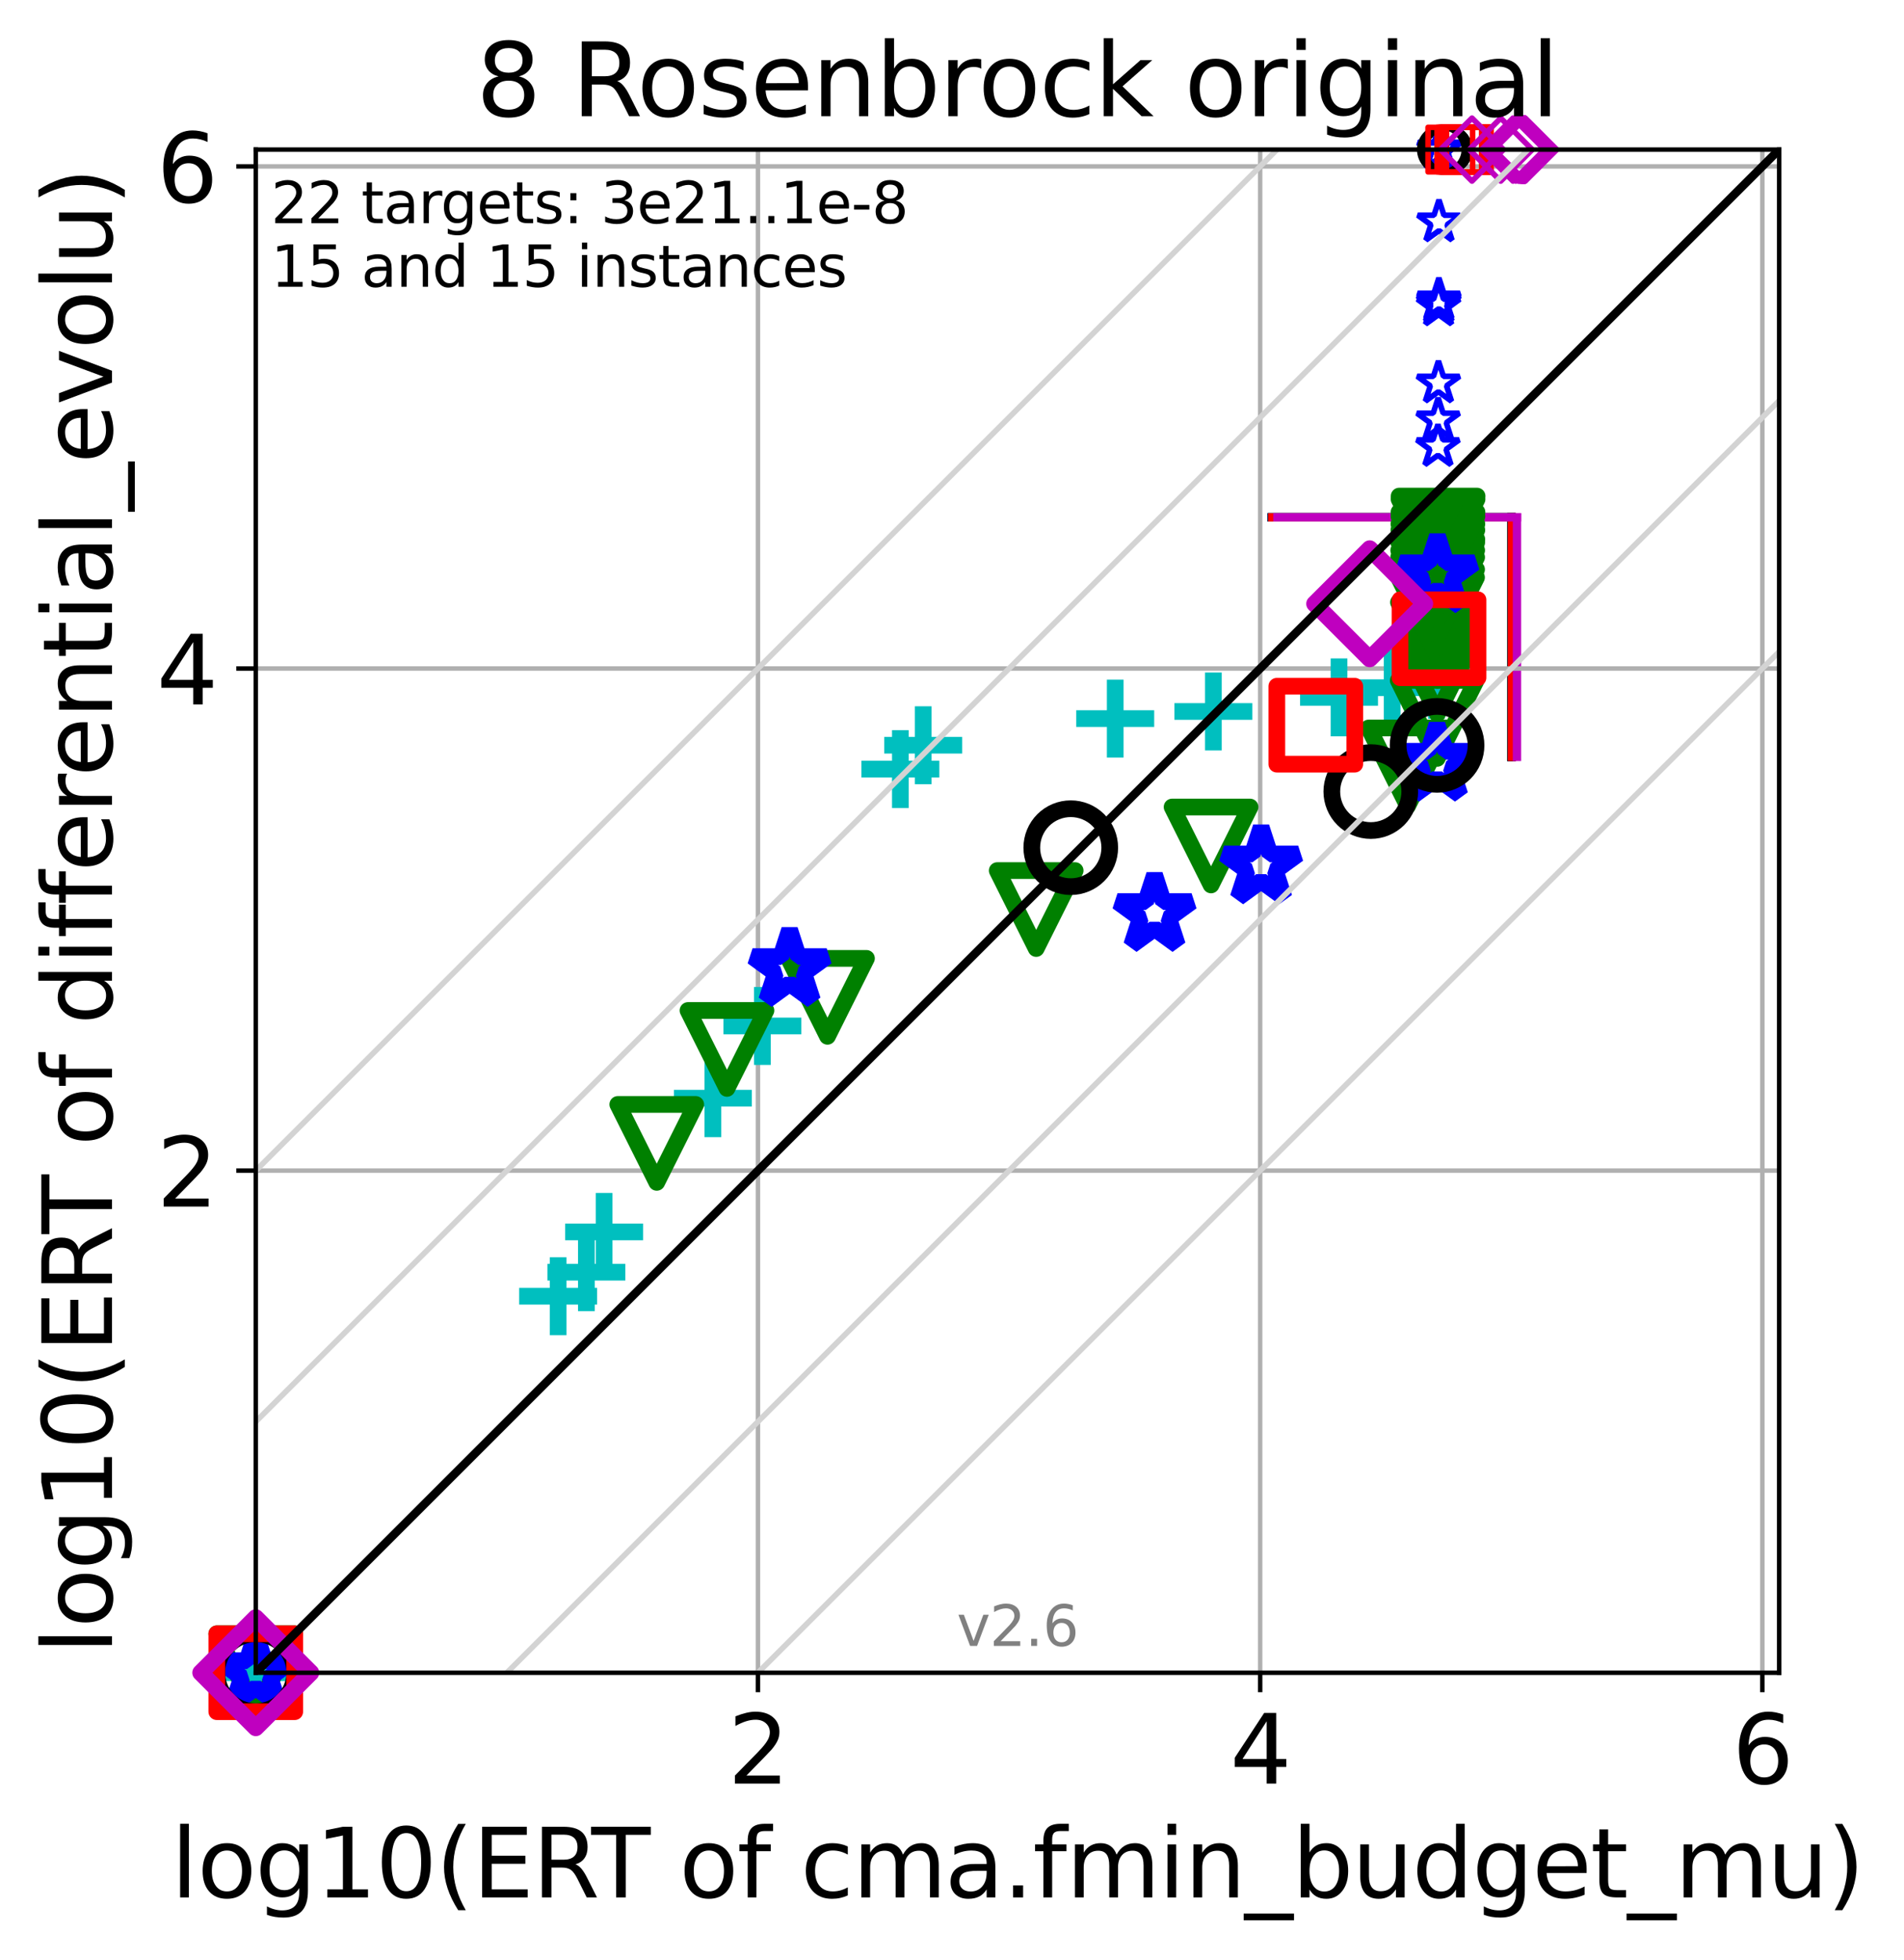<?xml version="1.0" encoding="utf-8" standalone="no"?>
<!DOCTYPE svg PUBLIC "-//W3C//DTD SVG 1.1//EN"
  "http://www.w3.org/Graphics/SVG/1.1/DTD/svg11.dtd">
<svg height="352.096pt" version="1.1" viewBox="0 0 342.006 352.096" width="342.006pt" xmlns="http://www.w3.org/2000/svg" xmlns:xlink="http://www.w3.org/1999/xlink">
 <defs>
  <style type="text/css">*{stroke-linecap:butt;stroke-linejoin:round;}</style>
 </defs>
 <g id="figure_1">
  <g id="patch_1">
   <path d="M 0 352.096 
L 342.006 352.096 
L 342.006 0 
L 0 0 
z
" style="fill:#ffffff;"/>
  </g>
  <g id="axes_1">
   <g id="patch_2">
    <path d="M 45.942 300.517 
L 319.582 300.517 
L 319.582 26.877 
L 45.942 26.877 
z
" style="fill:#ffffff;"/>
   </g>
   <g id="line2d_1">
    <path clip-path="url(#p2a860cf074)" d="M 271.465 135.978 
L 271.465 92.938 
" style="fill:none;stroke:#00bfbf;stroke-linecap:square;stroke-width:1.5;"/>
   </g>
   <g id="line2d_2">
    <path clip-path="url(#p2a860cf074)" d="M 228.425 92.938 
L 271.465 92.938 
" style="fill:none;stroke:#00bfbf;stroke-linecap:square;stroke-width:1.5;"/>
   </g>
   <g id="line2d_3">
    <path clip-path="url(#p2a860cf074)" d="M 271.466 135.978 
L 271.466 92.938 
" style="fill:none;stroke:#008000;stroke-linecap:square;stroke-width:1.5;"/>
   </g>
   <g id="line2d_4">
    <path clip-path="url(#p2a860cf074)" d="M 228.426 92.938 
L 271.466 92.938 
" style="fill:none;stroke:#008000;stroke-linecap:square;stroke-width:1.5;"/>
   </g>
   <g id="line2d_5">
    <path clip-path="url(#p2a860cf074)" d="M 271.482 135.978 
L 271.482 92.938 
" style="fill:none;stroke:#0000ff;stroke-linecap:square;stroke-width:1.5;"/>
   </g>
   <g id="line2d_6">
    <path clip-path="url(#p2a860cf074)" d="M 228.442 92.938 
L 271.482 92.938 
" style="fill:none;stroke:#0000ff;stroke-linecap:square;stroke-width:1.5;"/>
   </g>
   <g id="line2d_7">
    <path clip-path="url(#p2a860cf074)" d="M 271.497 135.978 
L 271.497 92.938 
" style="fill:none;stroke:#000000;stroke-linecap:square;stroke-width:1.5;"/>
   </g>
   <g id="line2d_8">
    <path clip-path="url(#p2a860cf074)" d="M 228.457 92.938 
L 271.497 92.938 
" style="fill:none;stroke:#000000;stroke-linecap:square;stroke-width:1.5;"/>
   </g>
   <g id="line2d_9">
    <path clip-path="url(#p2a860cf074)" d="M 271.584 135.978 
L 271.584 92.938 
" style="fill:none;stroke:#ff0000;stroke-linecap:square;stroke-width:1.5;"/>
   </g>
   <g id="line2d_10">
    <path clip-path="url(#p2a860cf074)" d="M 228.544 92.938 
L 271.584 92.938 
" style="fill:none;stroke:#ff0000;stroke-linecap:square;stroke-width:1.5;"/>
   </g>
   <g id="line2d_11">
    <path clip-path="url(#p2a860cf074)" d="M 272.488 135.978 
L 272.488 92.938 
" style="fill:none;stroke:#bf00bf;stroke-linecap:square;stroke-width:1.5;"/>
   </g>
   <g id="line2d_12">
    <path clip-path="url(#p2a860cf074)" d="M 229.448 92.938 
L 272.488 92.938 
" style="fill:none;stroke:#bf00bf;stroke-linecap:square;stroke-width:1.5;"/>
   </g>
   <g id="matplotlib.axis_1">
    <g id="xtick_1">
     <g id="line2d_13">
      <path clip-path="url(#p2a860cf074)" d="M 136.149 300.517 
L 136.149 26.877 
" style="fill:none;stroke:#b0b0b0;stroke-linecap:square;stroke-width:0.8;"/>
     </g>
     <g id="line2d_14">
      <defs>
       <path d="M 0 0 
L 0 3.5 
" id="m1153ff13cf" style="stroke:#000000;stroke-width:0.8;"/>
      </defs>
      <g>
       <use style="stroke:#000000;stroke-width:0.8;" x="136.149" xlink:href="#m1153ff13cf" y="300.517"/>
      </g>
     </g>
     <g id="text_1">
      <!-- 2 -->
      <g transform="translate(130.741 320.435)scale(0.17 -0.17)">
       <defs>
        <path d="M 1228 531 
L 3431 531 
L 3431 0 
L 469 0 
L 469 531 
Q 828 903 1448 1529 
Q 2069 2156 2228 2338 
Q 2531 2678 2651 2914 
Q 2772 3150 2772 3378 
Q 2772 3750 2511 3984 
Q 2250 4219 1831 4219 
Q 1534 4219 1204 4116 
Q 875 4013 500 3803 
L 500 4441 
Q 881 4594 1212 4672 
Q 1544 4750 1819 4750 
Q 2544 4750 2975 4387 
Q 3406 4025 3406 3419 
Q 3406 3131 3298 2873 
Q 3191 2616 2906 2266 
Q 2828 2175 2409 1742 
Q 1991 1309 1228 531 
z
" id="DejaVuSans-32" transform="scale(0.016)"/>
       </defs>
       <use xlink:href="#DejaVuSans-32"/>
      </g>
     </g>
    </g>
    <g id="xtick_2">
     <g id="line2d_15">
      <path clip-path="url(#p2a860cf074)" d="M 226.356 300.517 
L 226.356 26.877 
" style="fill:none;stroke:#b0b0b0;stroke-linecap:square;stroke-width:0.8;"/>
     </g>
     <g id="line2d_16">
      <g>
       <use style="stroke:#000000;stroke-width:0.8;" x="226.356" xlink:href="#m1153ff13cf" y="300.517"/>
      </g>
     </g>
     <g id="text_2">
      <!-- 4 -->
      <g transform="translate(220.948 320.435)scale(0.17 -0.17)">
       <defs>
        <path d="M 2419 4116 
L 825 1625 
L 2419 1625 
L 2419 4116 
z
M 2253 4666 
L 3047 4666 
L 3047 1625 
L 3713 1625 
L 3713 1100 
L 3047 1100 
L 3047 0 
L 2419 0 
L 2419 1100 
L 313 1100 
L 313 1709 
L 2253 4666 
z
" id="DejaVuSans-34" transform="scale(0.016)"/>
       </defs>
       <use xlink:href="#DejaVuSans-34"/>
      </g>
     </g>
    </g>
    <g id="xtick_3">
     <g id="line2d_17">
      <path clip-path="url(#p2a860cf074)" d="M 316.564 300.517 
L 316.564 26.877 
" style="fill:none;stroke:#b0b0b0;stroke-linecap:square;stroke-width:0.8;"/>
     </g>
     <g id="line2d_18">
      <g>
       <use style="stroke:#000000;stroke-width:0.8;" x="316.564" xlink:href="#m1153ff13cf" y="300.517"/>
      </g>
     </g>
     <g id="text_3">
      <!-- 6 -->
      <g transform="translate(311.156 320.435)scale(0.17 -0.17)">
       <defs>
        <path d="M 2113 2584 
Q 1688 2584 1439 2293 
Q 1191 2003 1191 1497 
Q 1191 994 1439 701 
Q 1688 409 2113 409 
Q 2538 409 2786 701 
Q 3034 994 3034 1497 
Q 3034 2003 2786 2293 
Q 2538 2584 2113 2584 
z
M 3366 4563 
L 3366 3988 
Q 3128 4100 2886 4159 
Q 2644 4219 2406 4219 
Q 1781 4219 1451 3797 
Q 1122 3375 1075 2522 
Q 1259 2794 1537 2939 
Q 1816 3084 2150 3084 
Q 2853 3084 3261 2657 
Q 3669 2231 3669 1497 
Q 3669 778 3244 343 
Q 2819 -91 2113 -91 
Q 1303 -91 875 529 
Q 447 1150 447 2328 
Q 447 3434 972 4092 
Q 1497 4750 2381 4750 
Q 2619 4750 2861 4703 
Q 3103 4656 3366 4563 
z
" id="DejaVuSans-36" transform="scale(0.016)"/>
       </defs>
       <use xlink:href="#DejaVuSans-36"/>
      </g>
     </g>
    </g>
    <g id="text_4">
     <!-- log10(ERT of cma.fmin_budget_mu) -->
     <g transform="translate(30.718 340.887)scale(0.17 -0.17)">
      <defs>
       <path d="M 603 4863 
L 1178 4863 
L 1178 0 
L 603 0 
L 603 4863 
z
" id="DejaVuSans-6c" transform="scale(0.016)"/>
       <path d="M 1959 3097 
Q 1497 3097 1228 2736 
Q 959 2375 959 1747 
Q 959 1119 1226 758 
Q 1494 397 1959 397 
Q 2419 397 2687 759 
Q 2956 1122 2956 1747 
Q 2956 2369 2687 2733 
Q 2419 3097 1959 3097 
z
M 1959 3584 
Q 2709 3584 3137 3096 
Q 3566 2609 3566 1747 
Q 3566 888 3137 398 
Q 2709 -91 1959 -91 
Q 1206 -91 779 398 
Q 353 888 353 1747 
Q 353 2609 779 3096 
Q 1206 3584 1959 3584 
z
" id="DejaVuSans-6f" transform="scale(0.016)"/>
       <path d="M 2906 1791 
Q 2906 2416 2648 2759 
Q 2391 3103 1925 3103 
Q 1463 3103 1205 2759 
Q 947 2416 947 1791 
Q 947 1169 1205 825 
Q 1463 481 1925 481 
Q 2391 481 2648 825 
Q 2906 1169 2906 1791 
z
M 3481 434 
Q 3481 -459 3084 -895 
Q 2688 -1331 1869 -1331 
Q 1566 -1331 1297 -1286 
Q 1028 -1241 775 -1147 
L 775 -588 
Q 1028 -725 1275 -790 
Q 1522 -856 1778 -856 
Q 2344 -856 2625 -561 
Q 2906 -266 2906 331 
L 2906 616 
Q 2728 306 2450 153 
Q 2172 0 1784 0 
Q 1141 0 747 490 
Q 353 981 353 1791 
Q 353 2603 747 3093 
Q 1141 3584 1784 3584 
Q 2172 3584 2450 3431 
Q 2728 3278 2906 2969 
L 2906 3500 
L 3481 3500 
L 3481 434 
z
" id="DejaVuSans-67" transform="scale(0.016)"/>
       <path d="M 794 531 
L 1825 531 
L 1825 4091 
L 703 3866 
L 703 4441 
L 1819 4666 
L 2450 4666 
L 2450 531 
L 3481 531 
L 3481 0 
L 794 0 
L 794 531 
z
" id="DejaVuSans-31" transform="scale(0.016)"/>
       <path d="M 2034 4250 
Q 1547 4250 1301 3770 
Q 1056 3291 1056 2328 
Q 1056 1369 1301 889 
Q 1547 409 2034 409 
Q 2525 409 2770 889 
Q 3016 1369 3016 2328 
Q 3016 3291 2770 3770 
Q 2525 4250 2034 4250 
z
M 2034 4750 
Q 2819 4750 3233 4129 
Q 3647 3509 3647 2328 
Q 3647 1150 3233 529 
Q 2819 -91 2034 -91 
Q 1250 -91 836 529 
Q 422 1150 422 2328 
Q 422 3509 836 4129 
Q 1250 4750 2034 4750 
z
" id="DejaVuSans-30" transform="scale(0.016)"/>
       <path d="M 1984 4856 
Q 1566 4138 1362 3434 
Q 1159 2731 1159 2009 
Q 1159 1288 1364 580 
Q 1569 -128 1984 -844 
L 1484 -844 
Q 1016 -109 783 600 
Q 550 1309 550 2009 
Q 550 2706 781 3412 
Q 1013 4119 1484 4856 
L 1984 4856 
z
" id="DejaVuSans-28" transform="scale(0.016)"/>
       <path d="M 628 4666 
L 3578 4666 
L 3578 4134 
L 1259 4134 
L 1259 2753 
L 3481 2753 
L 3481 2222 
L 1259 2222 
L 1259 531 
L 3634 531 
L 3634 0 
L 628 0 
L 628 4666 
z
" id="DejaVuSans-45" transform="scale(0.016)"/>
       <path d="M 2841 2188 
Q 3044 2119 3236 1894 
Q 3428 1669 3622 1275 
L 4263 0 
L 3584 0 
L 2988 1197 
Q 2756 1666 2539 1819 
Q 2322 1972 1947 1972 
L 1259 1972 
L 1259 0 
L 628 0 
L 628 4666 
L 2053 4666 
Q 2853 4666 3247 4331 
Q 3641 3997 3641 3322 
Q 3641 2881 3436 2590 
Q 3231 2300 2841 2188 
z
M 1259 4147 
L 1259 2491 
L 2053 2491 
Q 2509 2491 2742 2702 
Q 2975 2913 2975 3322 
Q 2975 3731 2742 3939 
Q 2509 4147 2053 4147 
L 1259 4147 
z
" id="DejaVuSans-52" transform="scale(0.016)"/>
       <path d="M -19 4666 
L 3928 4666 
L 3928 4134 
L 2272 4134 
L 2272 0 
L 1638 0 
L 1638 4134 
L -19 4134 
L -19 4666 
z
" id="DejaVuSans-54" transform="scale(0.016)"/>
       <path id="DejaVuSans-20" transform="scale(0.016)"/>
       <path d="M 2375 4863 
L 2375 4384 
L 1825 4384 
Q 1516 4384 1395 4259 
Q 1275 4134 1275 3809 
L 1275 3500 
L 2222 3500 
L 2222 3053 
L 1275 3053 
L 1275 0 
L 697 0 
L 697 3053 
L 147 3053 
L 147 3500 
L 697 3500 
L 697 3744 
Q 697 4328 969 4595 
Q 1241 4863 1831 4863 
L 2375 4863 
z
" id="DejaVuSans-66" transform="scale(0.016)"/>
       <path d="M 3122 3366 
L 3122 2828 
Q 2878 2963 2633 3030 
Q 2388 3097 2138 3097 
Q 1578 3097 1268 2742 
Q 959 2388 959 1747 
Q 959 1106 1268 751 
Q 1578 397 2138 397 
Q 2388 397 2633 464 
Q 2878 531 3122 666 
L 3122 134 
Q 2881 22 2623 -34 
Q 2366 -91 2075 -91 
Q 1284 -91 818 406 
Q 353 903 353 1747 
Q 353 2603 823 3093 
Q 1294 3584 2113 3584 
Q 2378 3584 2631 3529 
Q 2884 3475 3122 3366 
z
" id="DejaVuSans-63" transform="scale(0.016)"/>
       <path d="M 3328 2828 
Q 3544 3216 3844 3400 
Q 4144 3584 4550 3584 
Q 5097 3584 5394 3201 
Q 5691 2819 5691 2113 
L 5691 0 
L 5113 0 
L 5113 2094 
Q 5113 2597 4934 2840 
Q 4756 3084 4391 3084 
Q 3944 3084 3684 2787 
Q 3425 2491 3425 1978 
L 3425 0 
L 2847 0 
L 2847 2094 
Q 2847 2600 2669 2842 
Q 2491 3084 2119 3084 
Q 1678 3084 1418 2786 
Q 1159 2488 1159 1978 
L 1159 0 
L 581 0 
L 581 3500 
L 1159 3500 
L 1159 2956 
Q 1356 3278 1631 3431 
Q 1906 3584 2284 3584 
Q 2666 3584 2933 3390 
Q 3200 3197 3328 2828 
z
" id="DejaVuSans-6d" transform="scale(0.016)"/>
       <path d="M 2194 1759 
Q 1497 1759 1228 1600 
Q 959 1441 959 1056 
Q 959 750 1161 570 
Q 1363 391 1709 391 
Q 2188 391 2477 730 
Q 2766 1069 2766 1631 
L 2766 1759 
L 2194 1759 
z
M 3341 1997 
L 3341 0 
L 2766 0 
L 2766 531 
Q 2569 213 2275 61 
Q 1981 -91 1556 -91 
Q 1019 -91 701 211 
Q 384 513 384 1019 
Q 384 1609 779 1909 
Q 1175 2209 1959 2209 
L 2766 2209 
L 2766 2266 
Q 2766 2663 2505 2880 
Q 2244 3097 1772 3097 
Q 1472 3097 1187 3025 
Q 903 2953 641 2809 
L 641 3341 
Q 956 3463 1253 3523 
Q 1550 3584 1831 3584 
Q 2591 3584 2966 3190 
Q 3341 2797 3341 1997 
z
" id="DejaVuSans-61" transform="scale(0.016)"/>
       <path d="M 684 794 
L 1344 794 
L 1344 0 
L 684 0 
L 684 794 
z
" id="DejaVuSans-2e" transform="scale(0.016)"/>
       <path d="M 603 3500 
L 1178 3500 
L 1178 0 
L 603 0 
L 603 3500 
z
M 603 4863 
L 1178 4863 
L 1178 4134 
L 603 4134 
L 603 4863 
z
" id="DejaVuSans-69" transform="scale(0.016)"/>
       <path d="M 3513 2113 
L 3513 0 
L 2938 0 
L 2938 2094 
Q 2938 2591 2744 2837 
Q 2550 3084 2163 3084 
Q 1697 3084 1428 2787 
Q 1159 2491 1159 1978 
L 1159 0 
L 581 0 
L 581 3500 
L 1159 3500 
L 1159 2956 
Q 1366 3272 1645 3428 
Q 1925 3584 2291 3584 
Q 2894 3584 3203 3211 
Q 3513 2838 3513 2113 
z
" id="DejaVuSans-6e" transform="scale(0.016)"/>
       <path d="M 3263 -1063 
L 3263 -1509 
L -63 -1509 
L -63 -1063 
L 3263 -1063 
z
" id="DejaVuSans-5f" transform="scale(0.016)"/>
       <path d="M 3116 1747 
Q 3116 2381 2855 2742 
Q 2594 3103 2138 3103 
Q 1681 3103 1420 2742 
Q 1159 2381 1159 1747 
Q 1159 1113 1420 752 
Q 1681 391 2138 391 
Q 2594 391 2855 752 
Q 3116 1113 3116 1747 
z
M 1159 2969 
Q 1341 3281 1617 3432 
Q 1894 3584 2278 3584 
Q 2916 3584 3314 3078 
Q 3713 2572 3713 1747 
Q 3713 922 3314 415 
Q 2916 -91 2278 -91 
Q 1894 -91 1617 61 
Q 1341 213 1159 525 
L 1159 0 
L 581 0 
L 581 4863 
L 1159 4863 
L 1159 2969 
z
" id="DejaVuSans-62" transform="scale(0.016)"/>
       <path d="M 544 1381 
L 544 3500 
L 1119 3500 
L 1119 1403 
Q 1119 906 1312 657 
Q 1506 409 1894 409 
Q 2359 409 2629 706 
Q 2900 1003 2900 1516 
L 2900 3500 
L 3475 3500 
L 3475 0 
L 2900 0 
L 2900 538 
Q 2691 219 2414 64 
Q 2138 -91 1772 -91 
Q 1169 -91 856 284 
Q 544 659 544 1381 
z
M 1991 3584 
L 1991 3584 
z
" id="DejaVuSans-75" transform="scale(0.016)"/>
       <path d="M 2906 2969 
L 2906 4863 
L 3481 4863 
L 3481 0 
L 2906 0 
L 2906 525 
Q 2725 213 2448 61 
Q 2172 -91 1784 -91 
Q 1150 -91 751 415 
Q 353 922 353 1747 
Q 353 2572 751 3078 
Q 1150 3584 1784 3584 
Q 2172 3584 2448 3432 
Q 2725 3281 2906 2969 
z
M 947 1747 
Q 947 1113 1208 752 
Q 1469 391 1925 391 
Q 2381 391 2643 752 
Q 2906 1113 2906 1747 
Q 2906 2381 2643 2742 
Q 2381 3103 1925 3103 
Q 1469 3103 1208 2742 
Q 947 2381 947 1747 
z
" id="DejaVuSans-64" transform="scale(0.016)"/>
       <path d="M 3597 1894 
L 3597 1613 
L 953 1613 
Q 991 1019 1311 708 
Q 1631 397 2203 397 
Q 2534 397 2845 478 
Q 3156 559 3463 722 
L 3463 178 
Q 3153 47 2828 -22 
Q 2503 -91 2169 -91 
Q 1331 -91 842 396 
Q 353 884 353 1716 
Q 353 2575 817 3079 
Q 1281 3584 2069 3584 
Q 2775 3584 3186 3129 
Q 3597 2675 3597 1894 
z
M 3022 2063 
Q 3016 2534 2758 2815 
Q 2500 3097 2075 3097 
Q 1594 3097 1305 2825 
Q 1016 2553 972 2059 
L 3022 2063 
z
" id="DejaVuSans-65" transform="scale(0.016)"/>
       <path d="M 1172 4494 
L 1172 3500 
L 2356 3500 
L 2356 3053 
L 1172 3053 
L 1172 1153 
Q 1172 725 1289 603 
Q 1406 481 1766 481 
L 2356 481 
L 2356 0 
L 1766 0 
Q 1100 0 847 248 
Q 594 497 594 1153 
L 594 3053 
L 172 3053 
L 172 3500 
L 594 3500 
L 594 4494 
L 1172 4494 
z
" id="DejaVuSans-74" transform="scale(0.016)"/>
       <path d="M 513 4856 
L 1013 4856 
Q 1481 4119 1714 3412 
Q 1947 2706 1947 2009 
Q 1947 1309 1714 600 
Q 1481 -109 1013 -844 
L 513 -844 
Q 928 -128 1133 580 
Q 1338 1288 1338 2009 
Q 1338 2731 1133 3434 
Q 928 4138 513 4856 
z
" id="DejaVuSans-29" transform="scale(0.016)"/>
      </defs>
      <use xlink:href="#DejaVuSans-6c"/>
      <use x="27.783" xlink:href="#DejaVuSans-6f"/>
      <use x="88.965" xlink:href="#DejaVuSans-67"/>
      <use x="152.441" xlink:href="#DejaVuSans-31"/>
      <use x="216.064" xlink:href="#DejaVuSans-30"/>
      <use x="279.688" xlink:href="#DejaVuSans-28"/>
      <use x="318.701" xlink:href="#DejaVuSans-45"/>
      <use x="381.885" xlink:href="#DejaVuSans-52"/>
      <use x="444.117" xlink:href="#DejaVuSans-54"/>
      <use x="505.201" xlink:href="#DejaVuSans-20"/>
      <use x="536.988" xlink:href="#DejaVuSans-6f"/>
      <use x="598.17" xlink:href="#DejaVuSans-66"/>
      <use x="633.375" xlink:href="#DejaVuSans-20"/>
      <use x="665.162" xlink:href="#DejaVuSans-63"/>
      <use x="720.143" xlink:href="#DejaVuSans-6d"/>
      <use x="817.555" xlink:href="#DejaVuSans-61"/>
      <use x="878.834" xlink:href="#DejaVuSans-2e"/>
      <use x="910.621" xlink:href="#DejaVuSans-66"/>
      <use x="945.826" xlink:href="#DejaVuSans-6d"/>
      <use x="1043.238" xlink:href="#DejaVuSans-69"/>
      <use x="1071.021" xlink:href="#DejaVuSans-6e"/>
      <use x="1134.4" xlink:href="#DejaVuSans-5f"/>
      <use x="1184.4" xlink:href="#DejaVuSans-62"/>
      <use x="1247.877" xlink:href="#DejaVuSans-75"/>
      <use x="1311.256" xlink:href="#DejaVuSans-64"/>
      <use x="1374.732" xlink:href="#DejaVuSans-67"/>
      <use x="1438.209" xlink:href="#DejaVuSans-65"/>
      <use x="1499.732" xlink:href="#DejaVuSans-74"/>
      <use x="1538.941" xlink:href="#DejaVuSans-5f"/>
      <use x="1588.941" xlink:href="#DejaVuSans-6d"/>
      <use x="1686.354" xlink:href="#DejaVuSans-75"/>
      <use x="1749.732" xlink:href="#DejaVuSans-29"/>
     </g>
    </g>
   </g>
   <g id="matplotlib.axis_2">
    <g id="ytick_1">
     <g id="line2d_19">
      <path clip-path="url(#p2a860cf074)" d="M 45.942 210.31 
L 319.582 210.31 
" style="fill:none;stroke:#b0b0b0;stroke-linecap:square;stroke-width:0.8;"/>
     </g>
     <g id="line2d_20">
      <defs>
       <path d="M 0 0 
L -3.5 0 
" id="ma1b14aa715" style="stroke:#000000;stroke-width:0.8;"/>
      </defs>
      <g>
       <use style="stroke:#000000;stroke-width:0.8;" x="45.942" xlink:href="#ma1b14aa715" y="210.31"/>
      </g>
     </g>
     <g id="text_5">
      <!-- 2 -->
      <g transform="translate(28.126 216.769)scale(0.17 -0.17)">
       <use xlink:href="#DejaVuSans-32"/>
      </g>
     </g>
    </g>
    <g id="ytick_2">
     <g id="line2d_21">
      <path clip-path="url(#p2a860cf074)" d="M 45.942 120.103 
L 319.582 120.103 
" style="fill:none;stroke:#b0b0b0;stroke-linecap:square;stroke-width:0.8;"/>
     </g>
     <g id="line2d_22">
      <g>
       <use style="stroke:#000000;stroke-width:0.8;" x="45.942" xlink:href="#ma1b14aa715" y="120.103"/>
      </g>
     </g>
     <g id="text_6">
      <!-- 4 -->
      <g transform="translate(28.126 126.561)scale(0.17 -0.17)">
       <use xlink:href="#DejaVuSans-34"/>
      </g>
     </g>
    </g>
    <g id="ytick_3">
     <g id="line2d_23">
      <path clip-path="url(#p2a860cf074)" d="M 45.942 29.895 
L 319.582 29.895 
" style="fill:none;stroke:#b0b0b0;stroke-linecap:square;stroke-width:0.8;"/>
     </g>
     <g id="line2d_24">
      <g>
       <use style="stroke:#000000;stroke-width:0.8;" x="45.942" xlink:href="#ma1b14aa715" y="29.895"/>
      </g>
     </g>
     <g id="text_7">
      <!-- 6 -->
      <g transform="translate(28.126 36.354)scale(0.17 -0.17)">
       <use xlink:href="#DejaVuSans-36"/>
      </g>
     </g>
    </g>
    <g id="text_8">
     <!-- log10(ERT of differential_evolu) -->
     <g transform="translate(20.117 297.17)rotate(-90)scale(0.17 -0.17)">
      <defs>
       <path d="M 2631 2963 
Q 2534 3019 2420 3045 
Q 2306 3072 2169 3072 
Q 1681 3072 1420 2755 
Q 1159 2438 1159 1844 
L 1159 0 
L 581 0 
L 581 3500 
L 1159 3500 
L 1159 2956 
Q 1341 3275 1631 3429 
Q 1922 3584 2338 3584 
Q 2397 3584 2469 3576 
Q 2541 3569 2628 3553 
L 2631 2963 
z
" id="DejaVuSans-72" transform="scale(0.016)"/>
       <path d="M 191 3500 
L 800 3500 
L 1894 563 
L 2988 3500 
L 3597 3500 
L 2284 0 
L 1503 0 
L 191 3500 
z
" id="DejaVuSans-76" transform="scale(0.016)"/>
      </defs>
      <use xlink:href="#DejaVuSans-6c"/>
      <use x="27.783" xlink:href="#DejaVuSans-6f"/>
      <use x="88.965" xlink:href="#DejaVuSans-67"/>
      <use x="152.441" xlink:href="#DejaVuSans-31"/>
      <use x="216.064" xlink:href="#DejaVuSans-30"/>
      <use x="279.688" xlink:href="#DejaVuSans-28"/>
      <use x="318.701" xlink:href="#DejaVuSans-45"/>
      <use x="381.885" xlink:href="#DejaVuSans-52"/>
      <use x="444.117" xlink:href="#DejaVuSans-54"/>
      <use x="505.201" xlink:href="#DejaVuSans-20"/>
      <use x="536.988" xlink:href="#DejaVuSans-6f"/>
      <use x="598.17" xlink:href="#DejaVuSans-66"/>
      <use x="633.375" xlink:href="#DejaVuSans-20"/>
      <use x="665.162" xlink:href="#DejaVuSans-64"/>
      <use x="728.639" xlink:href="#DejaVuSans-69"/>
      <use x="756.422" xlink:href="#DejaVuSans-66"/>
      <use x="791.627" xlink:href="#DejaVuSans-66"/>
      <use x="826.832" xlink:href="#DejaVuSans-65"/>
      <use x="888.355" xlink:href="#DejaVuSans-72"/>
      <use x="927.219" xlink:href="#DejaVuSans-65"/>
      <use x="988.742" xlink:href="#DejaVuSans-6e"/>
      <use x="1052.121" xlink:href="#DejaVuSans-74"/>
      <use x="1091.33" xlink:href="#DejaVuSans-69"/>
      <use x="1119.113" xlink:href="#DejaVuSans-61"/>
      <use x="1180.393" xlink:href="#DejaVuSans-6c"/>
      <use x="1208.176" xlink:href="#DejaVuSans-5f"/>
      <use x="1258.176" xlink:href="#DejaVuSans-65"/>
      <use x="1319.699" xlink:href="#DejaVuSans-76"/>
      <use x="1378.879" xlink:href="#DejaVuSans-6f"/>
      <use x="1440.061" xlink:href="#DejaVuSans-6c"/>
      <use x="1467.844" xlink:href="#DejaVuSans-75"/>
      <use x="1531.223" xlink:href="#DejaVuSans-29"/>
     </g>
    </g>
   </g>
   <g id="line2d_25">
    <defs>
     <path d="M -7 0 
L 7 0 
M 0 7 
L 0 -7 
" id="m7556151321" style="stroke:#00bfbf;stroke-width:3;"/>
    </defs>
    <g>
     <use style="fill-opacity:0;stroke:#00bfbf;stroke-width:3;" x="45.942" xlink:href="#m7556151321" y="300.517"/>
     <use style="fill-opacity:0;stroke:#00bfbf;stroke-width:3;" x="100.252" xlink:href="#m7556151321" y="232.876"/>
     <use style="fill-opacity:0;stroke:#00bfbf;stroke-width:3;" x="105.328" xlink:href="#m7556151321" y="228.555"/>
     <use style="fill-opacity:0;stroke:#00bfbf;stroke-width:3;" x="108.518" xlink:href="#m7556151321" y="221.321"/>
     <use style="fill-opacity:0;stroke:#00bfbf;stroke-width:3;" x="128.049" xlink:href="#m7556151321" y="197.302"/>
     <use style="fill-opacity:0;stroke:#00bfbf;stroke-width:3;" x="136.943" xlink:href="#m7556151321" y="184.325"/>
     <use style="fill-opacity:0;stroke:#00bfbf;stroke-width:3;" x="161.731" xlink:href="#m7556151321" y="138.177"/>
     <use style="fill-opacity:0;stroke:#00bfbf;stroke-width:3;" x="165.834" xlink:href="#m7556151321" y="133.884"/>
     <use style="fill-opacity:0;stroke:#00bfbf;stroke-width:3;" x="200.322" xlink:href="#m7556151321" y="129.097"/>
     <use style="fill-opacity:0;stroke:#00bfbf;stroke-width:3;" x="217.955" xlink:href="#m7556151321" y="127.825"/>
     <use style="fill-opacity:0;stroke:#00bfbf;stroke-width:3;" x="240.523" xlink:href="#m7556151321" y="125.285"/>
     <use style="fill-opacity:0;stroke:#00bfbf;stroke-width:3;" x="250.06" xlink:href="#m7556151321" y="123.558"/>
     <use style="fill-opacity:0;stroke:#00bfbf;stroke-width:3;" x="258.037" xlink:href="#m7556151321" y="122.141"/>
     <use style="fill-opacity:0;stroke:#00bfbf;stroke-width:3;" x="258.045" xlink:href="#m7556151321" y="121.311"/>
     <use style="fill-opacity:0;stroke:#00bfbf;stroke-width:3;" x="258.053" xlink:href="#m7556151321" y="120.469"/>
     <use style="fill-opacity:0;stroke:#00bfbf;stroke-width:3;" x="258.057" xlink:href="#m7556151321" y="119.82"/>
     <use style="fill-opacity:0;stroke:#00bfbf;stroke-width:3;" x="258.067" xlink:href="#m7556151321" y="118.581"/>
     <use style="fill-opacity:0;stroke:#00bfbf;stroke-width:3;" x="258.071" xlink:href="#m7556151321" y="118.261"/>
     <use style="fill-opacity:0;stroke:#00bfbf;stroke-width:3;" x="258.079" xlink:href="#m7556151321" y="117.039"/>
     <use style="fill-opacity:0;stroke:#00bfbf;stroke-width:3;" x="258.084" xlink:href="#m7556151321" y="116.708"/>
     <use style="fill-opacity:0;stroke:#00bfbf;stroke-width:3;" x="258.087" xlink:href="#m7556151321" y="116.173"/>
     <use style="fill-opacity:0;stroke:#00bfbf;stroke-width:3;" x="258.092" xlink:href="#m7556151321" y="114.947"/>
    </g>
   </g>
   <g id="line2d_26">
    <defs>
     <path d="M -0 7 
L 7 -7 
L -7 -7 
z
" id="m458ef53fdd" style="stroke:#008000;stroke-linejoin:miter;stroke-width:3;"/>
    </defs>
    <g>
     <use style="fill-opacity:0;stroke:#008000;stroke-linejoin:miter;stroke-width:3;" x="45.942" xlink:href="#m458ef53fdd" y="300.517"/>
     <use style="fill-opacity:0;stroke:#008000;stroke-linejoin:miter;stroke-width:3;" x="117.971" xlink:href="#m458ef53fdd" y="205.423"/>
     <use style="fill-opacity:0;stroke:#008000;stroke-linejoin:miter;stroke-width:3;" x="130.583" xlink:href="#m458ef53fdd" y="188.543"/>
     <use style="fill-opacity:0;stroke:#008000;stroke-linejoin:miter;stroke-width:3;" x="148.639" xlink:href="#m458ef53fdd" y="179.182"/>
     <use style="fill-opacity:0;stroke:#008000;stroke-linejoin:miter;stroke-width:3;" x="186.126" xlink:href="#m458ef53fdd" y="163.409"/>
     <use style="fill-opacity:0;stroke:#008000;stroke-linejoin:miter;stroke-width:3;" x="217.537" xlink:href="#m458ef53fdd" y="151.988"/>
     <use style="fill-opacity:0;stroke:#008000;stroke-linejoin:miter;stroke-width:3;" x="252.85" xlink:href="#m458ef53fdd" y="137.787"/>
     <use style="fill-opacity:0;stroke:#008000;stroke-linejoin:miter;stroke-width:3;" x="258.159" xlink:href="#m458ef53fdd" y="129.249"/>
     <use style="fill-opacity:0;stroke:#008000;stroke-linejoin:miter;stroke-width:3;" x="258.189" xlink:href="#m458ef53fdd" y="121.254"/>
     <use style="fill-opacity:0;stroke:#008000;stroke-linejoin:miter;stroke-width:3;" x="258.203" xlink:href="#m458ef53fdd" y="115.214"/>
     <use style="fill-opacity:0;stroke:#008000;stroke-linejoin:miter;stroke-width:3;" x="258.218" xlink:href="#m458ef53fdd" y="110.745"/>
     <use style="fill-opacity:0;stroke:#008000;stroke-linejoin:miter;stroke-width:3;" x="258.229" xlink:href="#m458ef53fdd" y="109.305"/>
     <use style="fill-opacity:0;stroke:#008000;stroke-linejoin:miter;stroke-width:3;" x="258.238" xlink:href="#m458ef53fdd" y="107.125"/>
     <use style="fill-opacity:0;stroke:#008000;stroke-linejoin:miter;stroke-width:3;" x="258.246" xlink:href="#m458ef53fdd" y="105.866"/>
     <use style="fill-opacity:0;stroke:#008000;stroke-linejoin:miter;stroke-width:3;" x="258.254" xlink:href="#m458ef53fdd" y="104.462"/>
     <use style="fill-opacity:0;stroke:#008000;stroke-linejoin:miter;stroke-width:3;" x="258.27" xlink:href="#m458ef53fdd" y="103.873"/>
     <use style="fill-opacity:0;stroke:#008000;stroke-linejoin:miter;stroke-width:3;" x="258.276" xlink:href="#m458ef53fdd" y="102.239"/>
     <use style="fill-opacity:0;stroke:#008000;stroke-linejoin:miter;stroke-width:3;" x="258.282" xlink:href="#m458ef53fdd" y="101.135"/>
     <use style="fill-opacity:0;stroke:#008000;stroke-linejoin:miter;stroke-width:3;" x="258.294" xlink:href="#m458ef53fdd" y="99.759"/>
     <use style="fill-opacity:0;stroke:#008000;stroke-linejoin:miter;stroke-width:3;" x="258.302" xlink:href="#m458ef53fdd" y="98.995"/>
     <use style="fill-opacity:0;stroke:#008000;stroke-linejoin:miter;stroke-width:3;" x="258.312" xlink:href="#m458ef53fdd" y="96.695"/>
     <use style="fill-opacity:0;stroke:#008000;stroke-linejoin:miter;stroke-width:3;" x="258.321" xlink:href="#m458ef53fdd" y="96.128"/>
    </g>
   </g>
   <g id="line2d_27">
    <defs>
     <path d="M 0 -7 
L -1.572 -2.163 
L -6.657 -2.163 
L -2.543 0.826 
L -4.114 5.663 
L -0 2.674 
L 4.114 5.663 
L 2.543 0.826 
L 6.657 -2.163 
L 1.572 -2.163 
z
" id="m1f4ad65231" style="stroke:#0000ff;stroke-linejoin:bevel;stroke-width:3;"/>
    </defs>
    <g>
     <use style="fill-opacity:0;stroke:#0000ff;stroke-linejoin:bevel;stroke-width:3;" x="45.942" xlink:href="#m1f4ad65231" y="300.517"/>
     <use style="fill-opacity:0;stroke:#0000ff;stroke-linejoin:bevel;stroke-width:3;" x="141.833" xlink:href="#m1f4ad65231" y="174.028"/>
     <use style="fill-opacity:0;stroke:#0000ff;stroke-linejoin:bevel;stroke-width:3;" x="207.383" xlink:href="#m1f4ad65231" y="164.143"/>
     <use style="fill-opacity:0;stroke:#0000ff;stroke-linejoin:bevel;stroke-width:3;" x="226.528" xlink:href="#m1f4ad65231" y="155.585"/>
     <use style="fill-opacity:0;stroke:#0000ff;stroke-linejoin:bevel;stroke-width:3;" x="258.118" xlink:href="#m1f4ad65231" y="137.141"/>
     <use style="fill-opacity:0;stroke:#0000ff;stroke-linejoin:bevel;stroke-width:3;" x="258.195" xlink:href="#m1f4ad65231" y="103.278"/>
    </g>
   </g>
   <g id="line2d_28">
    <defs>
     <path d="M 0 -4 
L -0.898 -1.236 
L -3.804 -1.236 
L -1.453 0.472 
L -2.351 3.236 
L -0 1.528 
L 2.351 3.236 
L 1.453 0.472 
L 3.804 -1.236 
L 0.898 -1.236 
z
" id="m0b8921e1d3" style="stroke:#0000ff;stroke-linejoin:bevel;"/>
    </defs>
    <g>
     <use style="fill-opacity:0;stroke:#0000ff;stroke-linejoin:bevel;" x="258.289" xlink:href="#m0b8921e1d3" y="80.263"/>
     <use style="fill-opacity:0;stroke:#0000ff;stroke-linejoin:bevel;" x="258.329" xlink:href="#m0b8921e1d3" y="75.476"/>
     <use style="fill-opacity:0;stroke:#0000ff;stroke-linejoin:bevel;" x="258.376" xlink:href="#m0b8921e1d3" y="68.845"/>
     <use style="fill-opacity:0;stroke:#0000ff;stroke-linejoin:bevel;" x="258.404" xlink:href="#m0b8921e1d3" y="54.996"/>
     <use style="fill-opacity:0;stroke:#0000ff;stroke-linejoin:bevel;" x="258.428" xlink:href="#m0b8921e1d3" y="54.403"/>
     <use style="fill-opacity:0;stroke:#0000ff;stroke-linejoin:bevel;" x="258.442" xlink:href="#m0b8921e1d3" y="54.353"/>
     <use style="fill-opacity:0;stroke:#0000ff;stroke-linejoin:bevel;" x="258.458" xlink:href="#m0b8921e1d3" y="53.924"/>
     <use style="fill-opacity:0;stroke:#0000ff;stroke-linejoin:bevel;" x="258.474" xlink:href="#m0b8921e1d3" y="39.908"/>
    </g>
   </g>
   <g id="line2d_29">
    <g>
     <use style="fill-opacity:0;stroke:#0000ff;stroke-linejoin:bevel;" x="258.49" xlink:href="#m0b8921e1d3" y="26.877"/>
     <use style="fill-opacity:0;stroke:#0000ff;stroke-linejoin:bevel;" x="258.5" xlink:href="#m0b8921e1d3" y="26.877"/>
     <use style="fill-opacity:0;stroke:#0000ff;stroke-linejoin:bevel;" x="258.525" xlink:href="#m0b8921e1d3" y="26.877"/>
     <use style="fill-opacity:0;stroke:#0000ff;stroke-linejoin:bevel;" x="258.537" xlink:href="#m0b8921e1d3" y="26.877"/>
     <use style="fill-opacity:0;stroke:#0000ff;stroke-linejoin:bevel;" x="258.554" xlink:href="#m0b8921e1d3" y="26.877"/>
     <use style="fill-opacity:0;stroke:#0000ff;stroke-linejoin:bevel;" x="258.568" xlink:href="#m0b8921e1d3" y="26.877"/>
     <use style="fill-opacity:0;stroke:#0000ff;stroke-linejoin:bevel;" x="258.589" xlink:href="#m0b8921e1d3" y="26.877"/>
     <use style="fill-opacity:0;stroke:#0000ff;stroke-linejoin:bevel;" x="258.597" xlink:href="#m0b8921e1d3" y="26.877"/>
    </g>
   </g>
   <g id="line2d_30">
    <defs>
     <path d="M 0 7 
C 1.856 7 3.637 6.262 4.95 4.95 
C 6.262 3.637 7 1.856 7 0 
C 7 -1.856 6.262 -3.637 4.95 -4.95 
C 3.637 -6.262 1.856 -7 0 -7 
C -1.856 -7 -3.637 -6.262 -4.95 -4.95 
C -6.262 -3.637 -7 -1.856 -7 0 
C -7 1.856 -6.262 3.637 -4.95 4.95 
C -3.637 6.262 -1.856 7 0 7 
z
" id="m8a6a685fb0" style="stroke:#000000;stroke-width:3;"/>
    </defs>
    <g>
     <use style="fill-opacity:0;stroke:#000000;stroke-width:3;" x="45.942" xlink:href="#m8a6a685fb0" y="300.517"/>
     <use style="fill-opacity:0;stroke:#000000;stroke-width:3;" x="192.337" xlink:href="#m8a6a685fb0" y="152.293"/>
     <use style="fill-opacity:0;stroke:#000000;stroke-width:3;" x="246.229" xlink:href="#m8a6a685fb0" y="142.212"/>
     <use style="fill-opacity:0;stroke:#000000;stroke-width:3;" x="258.134" xlink:href="#m8a6a685fb0" y="133.911"/>
    </g>
   </g>
   <g id="line2d_31">
    <defs>
     <path d="M 0 4 
C 1.061 4 2.078 3.579 2.828 2.828 
C 3.579 2.078 4 1.061 4 0 
C 4 -1.061 3.579 -2.078 2.828 -2.828 
C 2.078 -3.579 1.061 -4 0 -4 
C -1.061 -4 -2.078 -3.579 -2.828 -2.828 
C -3.579 -2.078 -4 -1.061 -4 0 
C -4 1.061 -3.579 2.078 -2.828 2.828 
C -2.078 3.579 -1.061 4 0 4 
z
" id="mc2e2db1765" style="stroke:#000000;"/>
    </defs>
    <g>
     <use style="fill-opacity:0;stroke:#000000;" x="259.024" xlink:href="#mc2e2db1765" y="26.877"/>
     <use style="fill-opacity:0;stroke:#000000;" x="259.216" xlink:href="#mc2e2db1765" y="26.877"/>
     <use style="fill-opacity:0;stroke:#000000;" x="259.409" xlink:href="#mc2e2db1765" y="26.877"/>
     <use style="fill-opacity:0;stroke:#000000;" x="259.505" xlink:href="#mc2e2db1765" y="26.877"/>
     <use style="fill-opacity:0;stroke:#000000;" x="259.602" xlink:href="#mc2e2db1765" y="26.877"/>
     <use style="fill-opacity:0;stroke:#000000;" x="259.648" xlink:href="#mc2e2db1765" y="26.877"/>
     <use style="fill-opacity:0;stroke:#000000;" x="259.699" xlink:href="#mc2e2db1765" y="26.877"/>
     <use style="fill-opacity:0;stroke:#000000;" x="259.724" xlink:href="#mc2e2db1765" y="26.877"/>
     <use style="fill-opacity:0;stroke:#000000;" x="259.769" xlink:href="#mc2e2db1765" y="26.877"/>
     <use style="fill-opacity:0;stroke:#000000;" x="259.788" xlink:href="#mc2e2db1765" y="26.877"/>
     <use style="fill-opacity:0;stroke:#000000;" x="259.823" xlink:href="#mc2e2db1765" y="26.877"/>
     <use style="fill-opacity:0;stroke:#000000;" x="259.848" xlink:href="#mc2e2db1765" y="26.877"/>
     <use style="fill-opacity:0;stroke:#000000;" x="259.876" xlink:href="#mc2e2db1765" y="26.877"/>
     <use style="fill-opacity:0;stroke:#000000;" x="259.905" xlink:href="#mc2e2db1765" y="26.877"/>
     <use style="fill-opacity:0;stroke:#000000;" x="259.936" xlink:href="#mc2e2db1765" y="26.877"/>
     <use style="fill-opacity:0;stroke:#000000;" x="259.954" xlink:href="#mc2e2db1765" y="26.877"/>
     <use style="fill-opacity:0;stroke:#000000;" x="259.983" xlink:href="#mc2e2db1765" y="26.877"/>
     <use style="fill-opacity:0;stroke:#000000;" x="260.002" xlink:href="#mc2e2db1765" y="26.877"/>
    </g>
   </g>
   <g id="line2d_32">
    <defs>
     <path d="M -7 7 
L 7 7 
L 7 -7 
L -7 -7 
z
" id="md8089b24fa" style="stroke:#ff0000;stroke-linejoin:miter;stroke-width:3;"/>
    </defs>
    <g>
     <use style="fill-opacity:0;stroke:#ff0000;stroke-linejoin:miter;stroke-width:3;" x="45.942" xlink:href="#md8089b24fa" y="300.517"/>
     <use style="fill-opacity:0;stroke:#ff0000;stroke-linejoin:miter;stroke-width:3;" x="236.35" xlink:href="#md8089b24fa" y="130.286"/>
     <use style="fill-opacity:0;stroke:#ff0000;stroke-linejoin:miter;stroke-width:3;" x="258.484" xlink:href="#md8089b24fa" y="114.761"/>
    </g>
   </g>
   <g id="line2d_33">
    <defs>
     <path d="M -4 4 
L 4 4 
L 4 -4 
L -4 -4 
z
" id="ma2f3c7060c" style="stroke:#ff0000;stroke-linejoin:miter;"/>
    </defs>
    <g>
     <use style="fill-opacity:0;stroke:#ff0000;stroke-linejoin:miter;" x="260.516" xlink:href="#ma2f3c7060c" y="26.877"/>
     <use style="fill-opacity:0;stroke:#ff0000;stroke-linejoin:miter;" x="262.14" xlink:href="#ma2f3c7060c" y="26.877"/>
     <use style="fill-opacity:0;stroke:#ff0000;stroke-linejoin:miter;" x="262.516" xlink:href="#ma2f3c7060c" y="26.877"/>
     <use style="fill-opacity:0;stroke:#ff0000;stroke-linejoin:miter;" x="262.857" xlink:href="#ma2f3c7060c" y="26.877"/>
     <use style="fill-opacity:0;stroke:#ff0000;stroke-linejoin:miter;" x="262.998" xlink:href="#ma2f3c7060c" y="26.877"/>
     <use style="fill-opacity:0;stroke:#ff0000;stroke-linejoin:miter;" x="263.154" xlink:href="#ma2f3c7060c" y="26.877"/>
     <use style="fill-opacity:0;stroke:#ff0000;stroke-linejoin:miter;" x="263.225" xlink:href="#ma2f3c7060c" y="26.877"/>
     <use style="fill-opacity:0;stroke:#ff0000;stroke-linejoin:miter;" x="263.325" xlink:href="#ma2f3c7060c" y="26.877"/>
     <use style="fill-opacity:0;stroke:#ff0000;stroke-linejoin:miter;" x="263.372" xlink:href="#ma2f3c7060c" y="26.877"/>
     <use style="fill-opacity:0;stroke:#ff0000;stroke-linejoin:miter;" x="263.437" xlink:href="#ma2f3c7060c" y="26.877"/>
     <use style="fill-opacity:0;stroke:#ff0000;stroke-linejoin:miter;" x="263.48" xlink:href="#ma2f3c7060c" y="26.877"/>
     <use style="fill-opacity:0;stroke:#ff0000;stroke-linejoin:miter;" x="263.532" xlink:href="#ma2f3c7060c" y="26.877"/>
     <use style="fill-opacity:0;stroke:#ff0000;stroke-linejoin:miter;" x="263.573" xlink:href="#ma2f3c7060c" y="26.877"/>
     <use style="fill-opacity:0;stroke:#ff0000;stroke-linejoin:miter;" x="263.628" xlink:href="#ma2f3c7060c" y="26.877"/>
     <use style="fill-opacity:0;stroke:#ff0000;stroke-linejoin:miter;" x="263.656" xlink:href="#ma2f3c7060c" y="26.877"/>
     <use style="fill-opacity:0;stroke:#ff0000;stroke-linejoin:miter;" x="263.712" xlink:href="#ma2f3c7060c" y="26.877"/>
     <use style="fill-opacity:0;stroke:#ff0000;stroke-linejoin:miter;" x="263.743" xlink:href="#ma2f3c7060c" y="26.877"/>
     <use style="fill-opacity:0;stroke:#ff0000;stroke-linejoin:miter;" x="263.79" xlink:href="#ma2f3c7060c" y="26.877"/>
     <use style="fill-opacity:0;stroke:#ff0000;stroke-linejoin:miter;" x="263.822" xlink:href="#ma2f3c7060c" y="26.877"/>
    </g>
   </g>
   <g id="line2d_34">
    <defs>
     <path d="M -0 9.899 
L 9.899 0 
L 0 -9.899 
L -9.899 -0 
z
" id="mf79ddfff45" style="stroke:#bf00bf;stroke-linejoin:miter;stroke-width:3;"/>
    </defs>
    <g>
     <use style="fill-opacity:0;stroke:#bf00bf;stroke-linejoin:miter;stroke-width:3;" x="45.942" xlink:href="#mf79ddfff45" y="300.517"/>
     <use style="fill-opacity:0;stroke:#bf00bf;stroke-linejoin:miter;stroke-width:3;" x="246.03" xlink:href="#mf79ddfff45" y="108.474"/>
    </g>
   </g>
   <g id="line2d_35">
    <defs>
     <path d="M -0 5.657 
L 5.657 0 
L 0 -5.657 
L -5.657 -0 
z
" id="m69e95a32e9" style="stroke:#bf00bf;stroke-linejoin:miter;"/>
    </defs>
    <g>
     <use style="fill-opacity:0;stroke:#bf00bf;stroke-linejoin:miter;" x="264.408" xlink:href="#m69e95a32e9" y="26.877"/>
     <use style="fill-opacity:0;stroke:#bf00bf;stroke-linejoin:miter;" x="269.572" xlink:href="#m69e95a32e9" y="26.877"/>
     <use style="fill-opacity:0;stroke:#bf00bf;stroke-linejoin:miter;" x="271.777" xlink:href="#m69e95a32e9" y="26.877"/>
     <use style="fill-opacity:0;stroke:#bf00bf;stroke-linejoin:miter;" x="272.272" xlink:href="#m69e95a32e9" y="26.877"/>
     <use style="fill-opacity:0;stroke:#bf00bf;stroke-linejoin:miter;" x="272.728" xlink:href="#m69e95a32e9" y="26.877"/>
     <use style="fill-opacity:0;stroke:#bf00bf;stroke-linejoin:miter;" x="272.916" xlink:href="#m69e95a32e9" y="26.877"/>
     <use style="fill-opacity:0;stroke:#bf00bf;stroke-linejoin:miter;" x="273.1" xlink:href="#m69e95a32e9" y="26.877"/>
     <use style="fill-opacity:0;stroke:#bf00bf;stroke-linejoin:miter;" x="273.194" xlink:href="#m69e95a32e9" y="26.877"/>
     <use style="fill-opacity:0;stroke:#bf00bf;stroke-linejoin:miter;" x="273.306" xlink:href="#m69e95a32e9" y="26.877"/>
     <use style="fill-opacity:0;stroke:#bf00bf;stroke-linejoin:miter;" x="273.373" xlink:href="#m69e95a32e9" y="26.877"/>
     <use style="fill-opacity:0;stroke:#bf00bf;stroke-linejoin:miter;" x="273.454" xlink:href="#m69e95a32e9" y="26.877"/>
     <use style="fill-opacity:0;stroke:#bf00bf;stroke-linejoin:miter;" x="273.513" xlink:href="#m69e95a32e9" y="26.877"/>
     <use style="fill-opacity:0;stroke:#bf00bf;stroke-linejoin:miter;" x="273.588" xlink:href="#m69e95a32e9" y="26.877"/>
     <use style="fill-opacity:0;stroke:#bf00bf;stroke-linejoin:miter;" x="273.636" xlink:href="#m69e95a32e9" y="26.877"/>
     <use style="fill-opacity:0;stroke:#bf00bf;stroke-linejoin:miter;" x="273.708" xlink:href="#m69e95a32e9" y="26.877"/>
     <use style="fill-opacity:0;stroke:#bf00bf;stroke-linejoin:miter;" x="273.751" xlink:href="#m69e95a32e9" y="26.877"/>
     <use style="fill-opacity:0;stroke:#bf00bf;stroke-linejoin:miter;" x="273.818" xlink:href="#m69e95a32e9" y="26.877"/>
     <use style="fill-opacity:0;stroke:#bf00bf;stroke-linejoin:miter;" x="273.86" xlink:href="#m69e95a32e9" y="26.877"/>
     <use style="fill-opacity:0;stroke:#bf00bf;stroke-linejoin:miter;" x="273.93" xlink:href="#m69e95a32e9" y="26.877"/>
     <use style="fill-opacity:0;stroke:#bf00bf;stroke-linejoin:miter;" x="273.97" xlink:href="#m69e95a32e9" y="26.877"/>
    </g>
   </g>
   <g id="line2d_36">
    <path clip-path="url(#p2a860cf074)" d="M 45.942 300.517 
L 319.582 26.877 
" style="fill:none;stroke:#000000;stroke-linecap:square;stroke-width:1.5;"/>
   </g>
   <g id="line2d_37">
    <path clip-path="url(#p2a860cf074)" d="M 91.046 300.517 
L 343.006 48.557 
" style="fill:none;stroke:#d3d3d3;stroke-linecap:square;"/>
   </g>
   <g id="line2d_38">
    <path clip-path="url(#p2a860cf074)" d="M 136.149 300.517 
L 343.006 93.661 
" style="fill:none;stroke:#d3d3d3;stroke-linecap:square;"/>
   </g>
   <g id="line2d_39">
    <path clip-path="url(#p2a860cf074)" d="M 45.942 255.414 
L 302.355 -1 
" style="fill:none;stroke:#d3d3d3;stroke-linecap:square;"/>
   </g>
   <g id="line2d_40">
    <path clip-path="url(#p2a860cf074)" d="M 45.942 210.31 
L 257.252 -1 
" style="fill:none;stroke:#d3d3d3;stroke-linecap:square;"/>
   </g>
   <g id="patch_3">
    <path d="M 45.942 300.517 
L 45.942 26.877 
" style="fill:none;stroke:#000000;stroke-linecap:square;stroke-linejoin:miter;stroke-width:0.8;"/>
   </g>
   <g id="patch_4">
    <path d="M 319.582 300.517 
L 319.582 26.877 
" style="fill:none;stroke:#000000;stroke-linecap:square;stroke-linejoin:miter;stroke-width:0.8;"/>
   </g>
   <g id="patch_5">
    <path d="M 45.942 300.517 
L 319.582 300.517 
" style="fill:none;stroke:#000000;stroke-linecap:square;stroke-linejoin:miter;stroke-width:0.8;"/>
   </g>
   <g id="patch_6">
    <path d="M 45.942 26.877 
L 319.582 26.877 
" style="fill:none;stroke:#000000;stroke-linecap:square;stroke-linejoin:miter;stroke-width:0.8;"/>
   </g>
   <g id="text_9">
    <!-- 22 targets: 3e21..1e-8 -->
    <g transform="translate(48.678 40.1)scale(0.102 -0.102)">
     <defs>
      <path d="M 2834 3397 
L 2834 2853 
Q 2591 2978 2328 3040 
Q 2066 3103 1784 3103 
Q 1356 3103 1142 2972 
Q 928 2841 928 2578 
Q 928 2378 1081 2264 
Q 1234 2150 1697 2047 
L 1894 2003 
Q 2506 1872 2764 1633 
Q 3022 1394 3022 966 
Q 3022 478 2636 193 
Q 2250 -91 1575 -91 
Q 1294 -91 989 -36 
Q 684 19 347 128 
L 347 722 
Q 666 556 975 473 
Q 1284 391 1588 391 
Q 1994 391 2212 530 
Q 2431 669 2431 922 
Q 2431 1156 2273 1281 
Q 2116 1406 1581 1522 
L 1381 1569 
Q 847 1681 609 1914 
Q 372 2147 372 2553 
Q 372 3047 722 3315 
Q 1072 3584 1716 3584 
Q 2034 3584 2315 3537 
Q 2597 3491 2834 3397 
z
" id="DejaVuSans-73" transform="scale(0.016)"/>
      <path d="M 750 794 
L 1409 794 
L 1409 0 
L 750 0 
L 750 794 
z
M 750 3309 
L 1409 3309 
L 1409 2516 
L 750 2516 
L 750 3309 
z
" id="DejaVuSans-3a" transform="scale(0.016)"/>
      <path d="M 2597 2516 
Q 3050 2419 3304 2112 
Q 3559 1806 3559 1356 
Q 3559 666 3084 287 
Q 2609 -91 1734 -91 
Q 1441 -91 1130 -33 
Q 819 25 488 141 
L 488 750 
Q 750 597 1062 519 
Q 1375 441 1716 441 
Q 2309 441 2620 675 
Q 2931 909 2931 1356 
Q 2931 1769 2642 2001 
Q 2353 2234 1838 2234 
L 1294 2234 
L 1294 2753 
L 1863 2753 
Q 2328 2753 2575 2939 
Q 2822 3125 2822 3475 
Q 2822 3834 2567 4026 
Q 2313 4219 1838 4219 
Q 1578 4219 1281 4162 
Q 984 4106 628 3988 
L 628 4550 
Q 988 4650 1302 4700 
Q 1616 4750 1894 4750 
Q 2613 4750 3031 4423 
Q 3450 4097 3450 3541 
Q 3450 3153 3228 2886 
Q 3006 2619 2597 2516 
z
" id="DejaVuSans-33" transform="scale(0.016)"/>
      <path d="M 313 2009 
L 1997 2009 
L 1997 1497 
L 313 1497 
L 313 2009 
z
" id="DejaVuSans-2d" transform="scale(0.016)"/>
      <path d="M 2034 2216 
Q 1584 2216 1326 1975 
Q 1069 1734 1069 1313 
Q 1069 891 1326 650 
Q 1584 409 2034 409 
Q 2484 409 2743 651 
Q 3003 894 3003 1313 
Q 3003 1734 2745 1975 
Q 2488 2216 2034 2216 
z
M 1403 2484 
Q 997 2584 770 2862 
Q 544 3141 544 3541 
Q 544 4100 942 4425 
Q 1341 4750 2034 4750 
Q 2731 4750 3128 4425 
Q 3525 4100 3525 3541 
Q 3525 3141 3298 2862 
Q 3072 2584 2669 2484 
Q 3125 2378 3379 2068 
Q 3634 1759 3634 1313 
Q 3634 634 3220 271 
Q 2806 -91 2034 -91 
Q 1263 -91 848 271 
Q 434 634 434 1313 
Q 434 1759 690 2068 
Q 947 2378 1403 2484 
z
M 1172 3481 
Q 1172 3119 1398 2916 
Q 1625 2713 2034 2713 
Q 2441 2713 2670 2916 
Q 2900 3119 2900 3481 
Q 2900 3844 2670 4047 
Q 2441 4250 2034 4250 
Q 1625 4250 1398 4047 
Q 1172 3844 1172 3481 
z
" id="DejaVuSans-38" transform="scale(0.016)"/>
     </defs>
     <use xlink:href="#DejaVuSans-32"/>
     <use x="63.623" xlink:href="#DejaVuSans-32"/>
     <use x="127.246" xlink:href="#DejaVuSans-20"/>
     <use x="159.033" xlink:href="#DejaVuSans-74"/>
     <use x="198.242" xlink:href="#DejaVuSans-61"/>
     <use x="259.521" xlink:href="#DejaVuSans-72"/>
     <use x="298.885" xlink:href="#DejaVuSans-67"/>
     <use x="362.361" xlink:href="#DejaVuSans-65"/>
     <use x="423.885" xlink:href="#DejaVuSans-74"/>
     <use x="463.094" xlink:href="#DejaVuSans-73"/>
     <use x="515.193" xlink:href="#DejaVuSans-3a"/>
     <use x="548.885" xlink:href="#DejaVuSans-20"/>
     <use x="580.672" xlink:href="#DejaVuSans-33"/>
     <use x="644.295" xlink:href="#DejaVuSans-65"/>
     <use x="705.818" xlink:href="#DejaVuSans-32"/>
     <use x="769.441" xlink:href="#DejaVuSans-31"/>
     <use x="833.064" xlink:href="#DejaVuSans-2e"/>
     <use x="864.852" xlink:href="#DejaVuSans-2e"/>
     <use x="896.639" xlink:href="#DejaVuSans-31"/>
     <use x="960.262" xlink:href="#DejaVuSans-65"/>
     <use x="1021.785" xlink:href="#DejaVuSans-2d"/>
     <use x="1057.869" xlink:href="#DejaVuSans-38"/>
    </g>
    <!-- 15 and 15 instances -->
    <g transform="translate(48.678 51.522)scale(0.102 -0.102)">
     <defs>
      <path d="M 691 4666 
L 3169 4666 
L 3169 4134 
L 1269 4134 
L 1269 2991 
Q 1406 3038 1543 3061 
Q 1681 3084 1819 3084 
Q 2600 3084 3056 2656 
Q 3513 2228 3513 1497 
Q 3513 744 3044 326 
Q 2575 -91 1722 -91 
Q 1428 -91 1123 -41 
Q 819 9 494 109 
L 494 744 
Q 775 591 1075 516 
Q 1375 441 1709 441 
Q 2250 441 2565 725 
Q 2881 1009 2881 1497 
Q 2881 1984 2565 2268 
Q 2250 2553 1709 2553 
Q 1456 2553 1204 2497 
Q 953 2441 691 2322 
L 691 4666 
z
" id="DejaVuSans-35" transform="scale(0.016)"/>
     </defs>
     <use xlink:href="#DejaVuSans-31"/>
     <use x="63.623" xlink:href="#DejaVuSans-35"/>
     <use x="127.246" xlink:href="#DejaVuSans-20"/>
     <use x="159.033" xlink:href="#DejaVuSans-61"/>
     <use x="220.312" xlink:href="#DejaVuSans-6e"/>
     <use x="283.691" xlink:href="#DejaVuSans-64"/>
     <use x="347.168" xlink:href="#DejaVuSans-20"/>
     <use x="378.955" xlink:href="#DejaVuSans-31"/>
     <use x="442.578" xlink:href="#DejaVuSans-35"/>
     <use x="506.201" xlink:href="#DejaVuSans-20"/>
     <use x="537.988" xlink:href="#DejaVuSans-69"/>
     <use x="565.771" xlink:href="#DejaVuSans-6e"/>
     <use x="629.15" xlink:href="#DejaVuSans-73"/>
     <use x="681.25" xlink:href="#DejaVuSans-74"/>
     <use x="720.459" xlink:href="#DejaVuSans-61"/>
     <use x="781.738" xlink:href="#DejaVuSans-6e"/>
     <use x="845.117" xlink:href="#DejaVuSans-63"/>
     <use x="900.098" xlink:href="#DejaVuSans-65"/>
     <use x="961.621" xlink:href="#DejaVuSans-73"/>
    </g>
   </g>
   <g id="text_10">
    <!-- v2.6 -->
    <g style="fill:#808080;" transform="translate(171.851 295.701)scale(0.1 -0.1)">
     <use xlink:href="#DejaVuSans-76"/>
     <use x="59.18" xlink:href="#DejaVuSans-32"/>
     <use x="122.803" xlink:href="#DejaVuSans-2e"/>
     <use x="154.59" xlink:href="#DejaVuSans-36"/>
    </g>
   </g>
   <g id="text_11">
    <!-- 8 Rosenbrock original -->
    <g transform="translate(85.511 20.877)scale(0.18 -0.18)">
     <defs>
      <path d="M 581 4863 
L 1159 4863 
L 1159 1991 
L 2875 3500 
L 3609 3500 
L 1753 1863 
L 3688 0 
L 2938 0 
L 1159 1709 
L 1159 0 
L 581 0 
L 581 4863 
z
" id="DejaVuSans-6b" transform="scale(0.016)"/>
     </defs>
     <use xlink:href="#DejaVuSans-38"/>
     <use x="63.623" xlink:href="#DejaVuSans-20"/>
     <use x="95.41" xlink:href="#DejaVuSans-52"/>
     <use x="160.393" xlink:href="#DejaVuSans-6f"/>
     <use x="221.574" xlink:href="#DejaVuSans-73"/>
     <use x="273.674" xlink:href="#DejaVuSans-65"/>
     <use x="335.197" xlink:href="#DejaVuSans-6e"/>
     <use x="398.576" xlink:href="#DejaVuSans-62"/>
     <use x="462.053" xlink:href="#DejaVuSans-72"/>
     <use x="500.916" xlink:href="#DejaVuSans-6f"/>
     <use x="562.098" xlink:href="#DejaVuSans-63"/>
     <use x="617.078" xlink:href="#DejaVuSans-6b"/>
     <use x="674.988" xlink:href="#DejaVuSans-20"/>
     <use x="706.775" xlink:href="#DejaVuSans-6f"/>
     <use x="767.957" xlink:href="#DejaVuSans-72"/>
     <use x="809.07" xlink:href="#DejaVuSans-69"/>
     <use x="836.854" xlink:href="#DejaVuSans-67"/>
     <use x="900.33" xlink:href="#DejaVuSans-69"/>
     <use x="928.113" xlink:href="#DejaVuSans-6e"/>
     <use x="991.492" xlink:href="#DejaVuSans-61"/>
     <use x="1052.771" xlink:href="#DejaVuSans-6c"/>
    </g>
   </g>
  </g>
 </g>
 <defs>
  <clipPath id="p2a860cf074">
   <rect height="273.64" width="273.64" x="45.942" y="26.877"/>
  </clipPath>
 </defs>
</svg>
